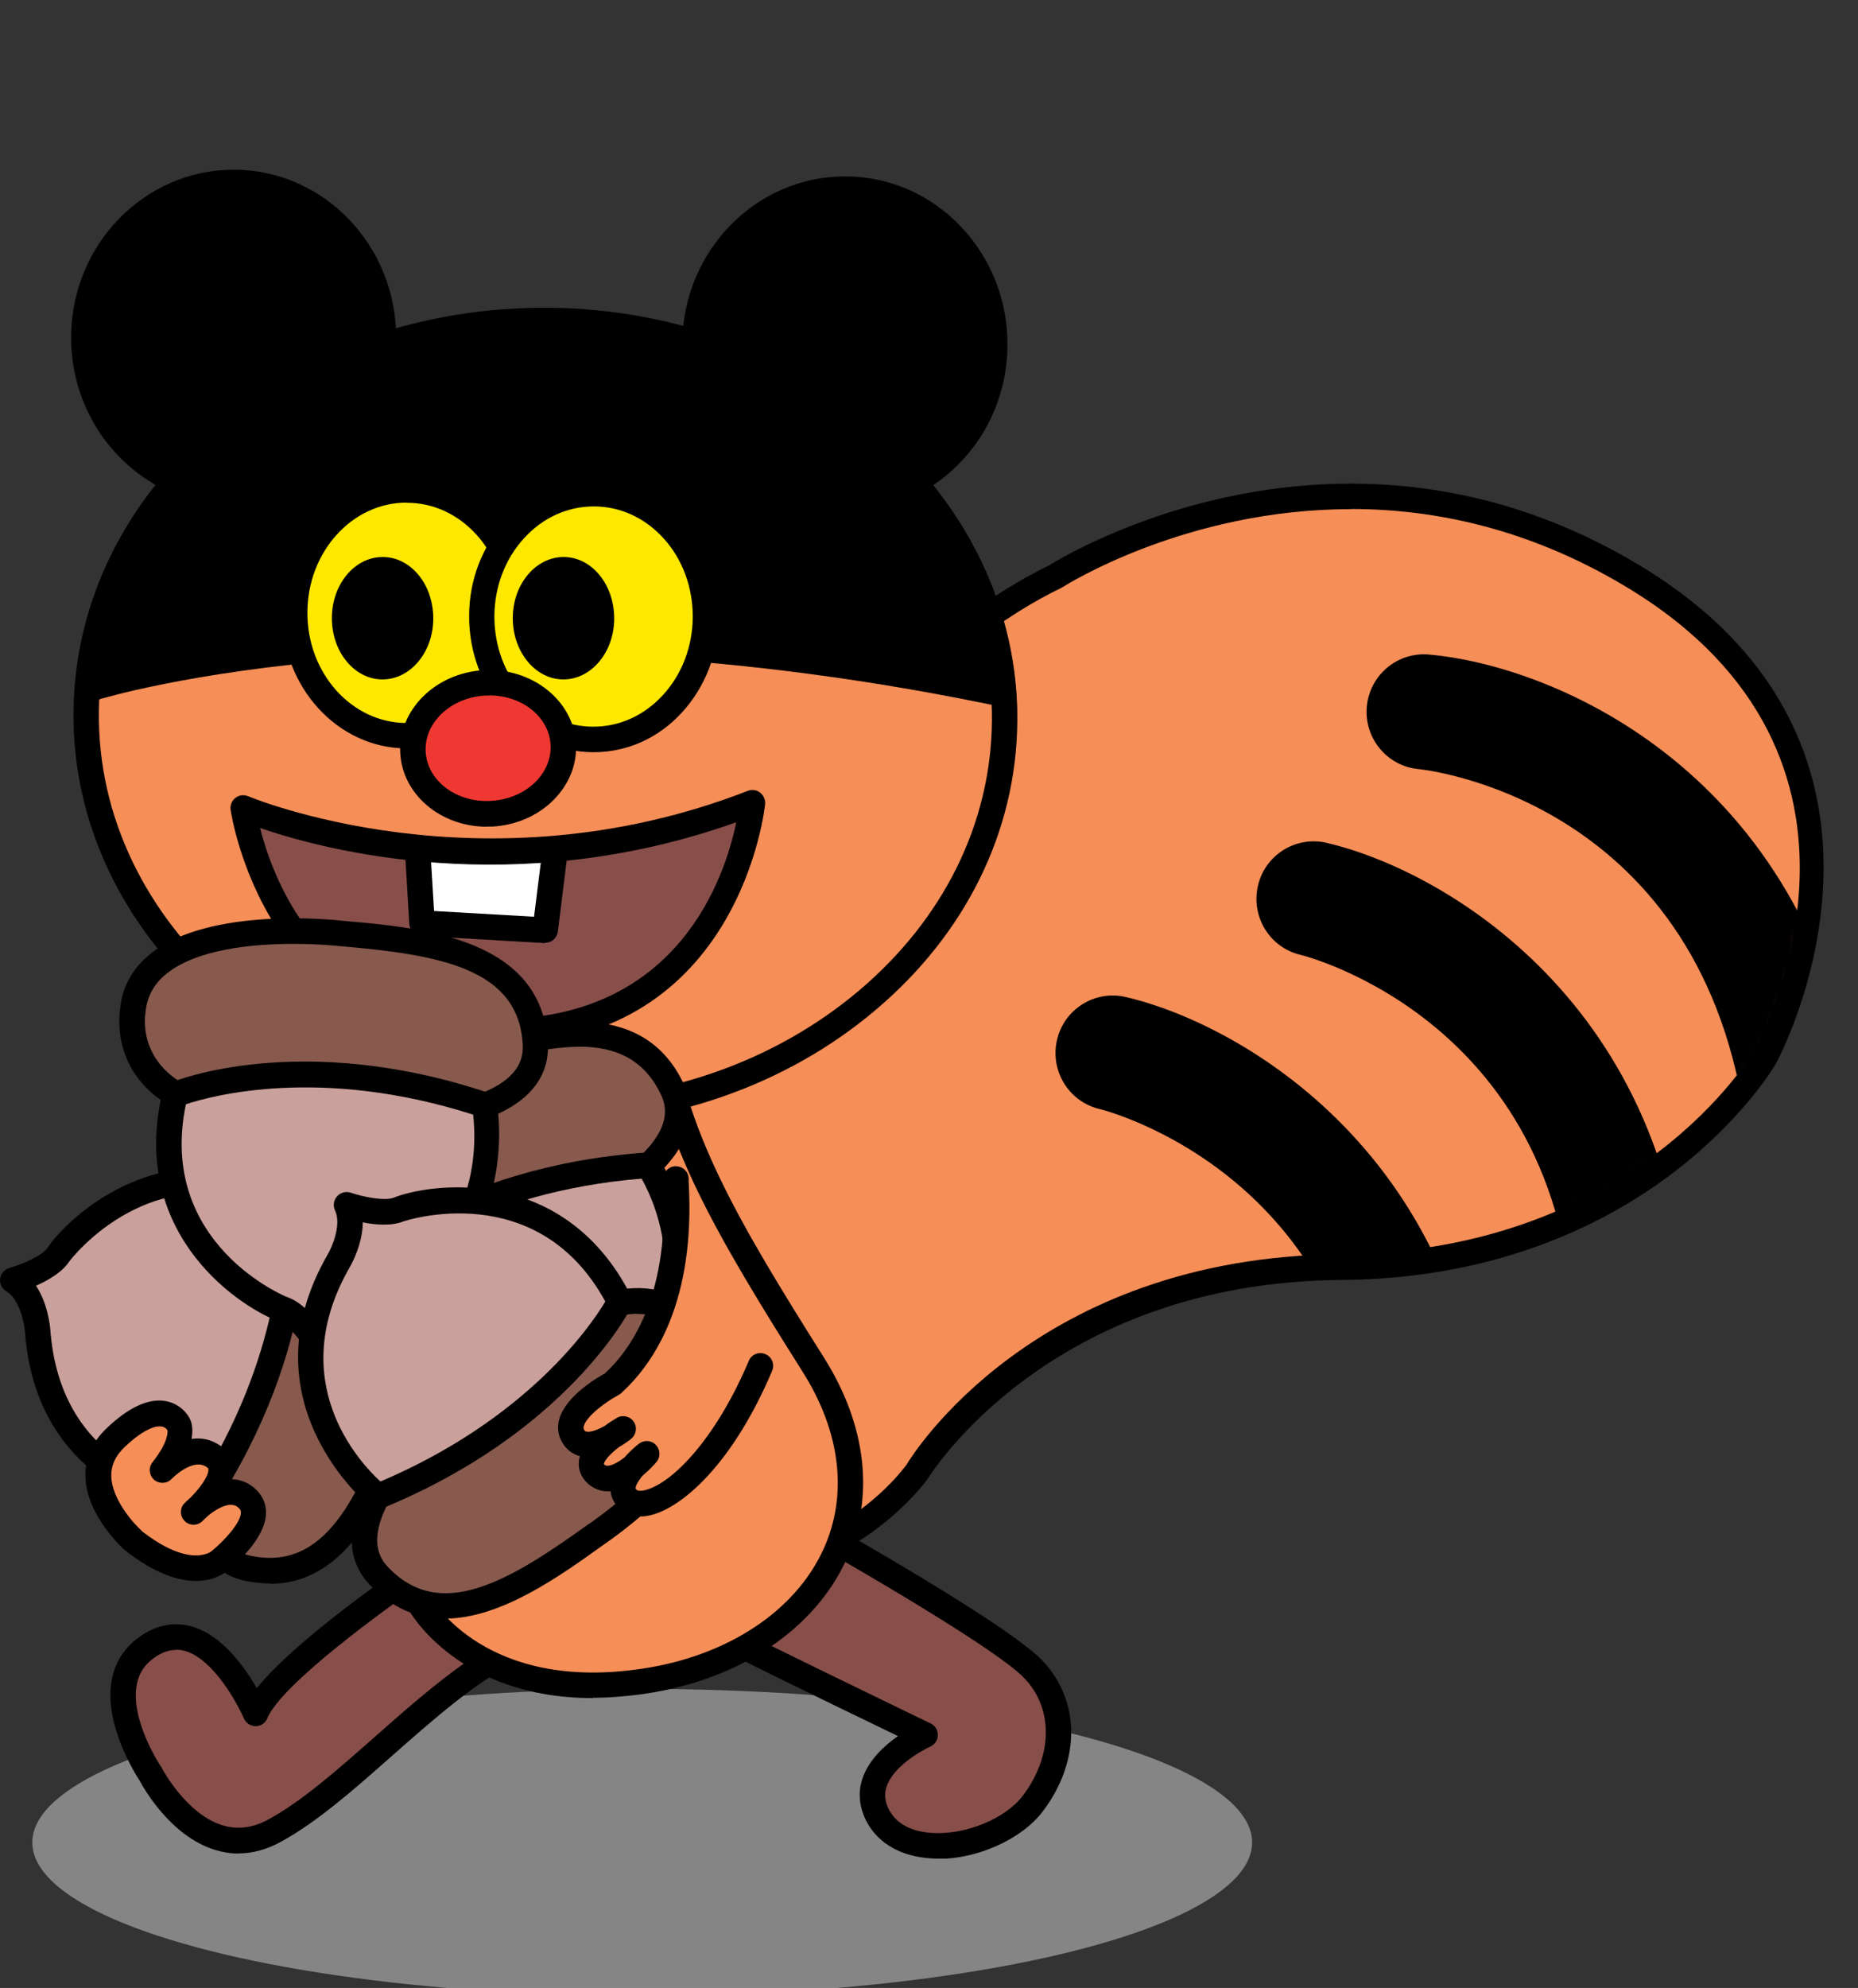 <svg width="230" height="246" viewBox="0 0 230 246" fill="none" xmlns="http://www.w3.org/2000/svg">
<rect x="0" y="0" width="230" height="246" fill="#333333" stroke="none"/>
<g clip-path="url(#clip0_37_2286)">
<ellipse cx="79.5" cy="228" rx="75.5" ry="19" fill="#D9D9D9" fill-opacity="0.5"/>
<g clip-path="url(#clip1_37_2286)">
<path d="M130.529 71.3C130.529 71.3 164.734 48.885 201.944 71.221C239.154 93.557 218.348 130.842 218.348 130.842C218.348 130.842 203.496 156.496 165.912 156.772C128.348 157.048 113.398 182.11 113.398 182.11C113.398 182.11 98.093 204.011 71.236 188.093C44.38 172.176 93.378 89.172 130.529 71.3Z" fill="#F68E57"/>
<mask id="mask0_37_2286" style="mask-type:luminance" maskUnits="userSpaceOnUse" x="63" y="61" width="161" height="133">
<path d="M130.158 71.181C130.158 71.181 164.362 48.767 201.573 71.102C238.783 93.438 217.977 130.724 217.977 130.724C217.977 130.724 203.125 156.377 165.541 156.654C127.977 156.93 113.026 181.991 113.026 181.991C113.026 181.991 97.722 203.892 70.865 187.975C44.009 172.057 93.007 89.054 130.158 71.181Z" fill="white"/>
</mask>
<g mask="url(#mask0_37_2286)">
<path d="M220.746 143.54C218.271 142.731 216.345 140.598 215.913 137.853C209.862 98.612 175.992 95.215 175.638 95.176C171.748 94.84 168.86 91.384 169.194 87.474C169.528 83.564 172.966 80.661 176.856 80.996C192.495 82.359 223.713 95.551 229.901 135.661C230.491 139.551 227.858 143.185 223.988 143.777C222.848 143.955 221.748 143.856 220.727 143.521L220.746 143.54Z" fill="black"/>
<path d="M198.801 172.472C196.483 171.327 194.852 168.937 194.833 166.153C194.4 126.458 161.355 118.242 161.002 118.163C157.19 117.275 154.833 113.443 155.717 109.612C156.601 105.781 160.412 103.411 164.224 104.3C179.509 107.874 208.546 125.391 208.978 165.995C209.017 169.925 205.894 173.144 201.984 173.183C200.844 173.183 199.764 172.926 198.801 172.472Z" fill="black"/>
<path d="M173.93 191.549C171.612 190.404 169.981 188.014 169.962 185.23C169.529 145.535 136.484 137.32 136.131 137.241C132.319 136.352 129.962 132.521 130.846 128.689C131.73 124.858 135.541 122.488 139.353 123.377C154.637 126.952 183.675 144.469 184.107 185.072C184.146 189.002 181.023 192.221 177.113 192.26C175.973 192.26 174.893 192.004 173.93 191.549Z" fill="black"/>
</g>
<path d="M90.195 195.479C84.517 195.479 77.936 193.86 70.549 189.496C64.615 185.98 61.688 179.187 62.101 169.846C63.456 138.406 100.175 84.314 129.881 69.957C131.963 68.653 166.227 47.917 202.867 69.898C240.942 92.747 220.038 131.276 219.822 131.652C219.645 131.948 215.834 138.425 207.287 145.002C199.429 151.025 185.893 158.253 166.05 158.391C129.783 158.648 115.008 182.722 114.871 182.959C114.714 183.196 105.873 195.479 90.195 195.479ZM167.209 63.005C146.659 63.005 131.747 72.524 131.531 72.662L131.354 72.761C103.005 86.388 66.561 139.986 65.264 169.964C64.91 178.18 67.228 183.828 72.16 186.75C82.808 193.07 92.808 194.057 101.826 189.673C108.564 186.395 112.199 181.28 112.238 181.221C112.808 180.253 128.014 155.488 166.03 155.212C184.93 155.074 197.798 148.26 205.264 142.573C213.378 136.391 217.071 130.151 217.111 130.072C217.916 128.63 236.678 93.853 201.276 72.603C189.272 65.395 177.543 62.986 167.209 62.986V63.005Z" fill="black"/>
<path d="M53.928 192.952C53.928 192.952 34.124 206.144 31.629 212.068C31.629 212.068 25.991 198.876 18.505 203.636C11.04 208.375 18.643 219.592 18.643 219.592C18.643 219.592 24.812 231.58 33.987 226.583C43.162 221.567 53.26 209.185 63.358 204.169L53.908 192.971L53.928 192.952Z" fill="#884F4A"/>
<path d="M29.527 229.368C28.545 229.368 27.563 229.21 26.6 228.914C21.099 227.215 17.74 221.212 17.307 220.382C16.777 219.573 12.73 213.214 13.869 207.724C14.341 205.413 15.637 203.596 17.681 202.273C19.704 200.989 21.826 200.673 23.928 201.325C27.543 202.451 30.294 206.302 31.787 208.908C37.013 202.391 51.237 192.833 53.064 191.609C53.732 191.174 54.616 191.293 55.127 191.905L64.576 203.102C64.891 203.478 65.009 203.971 64.91 204.445C64.812 204.919 64.498 205.334 64.066 205.551C58.918 208.099 53.633 212.779 48.525 217.282C43.751 221.508 39.233 225.478 34.753 227.926C33.024 228.874 31.276 229.348 29.547 229.348L29.527 229.368ZM21.806 204.169C21.001 204.169 20.195 204.425 19.37 204.959C18.034 205.808 17.248 206.914 16.954 208.355C16.03 212.799 19.92 218.625 19.96 218.664C19.999 218.724 20.038 218.763 20.058 218.822C20.078 218.881 23.044 224.49 27.543 225.873C29.429 226.445 31.296 226.208 33.24 225.142C37.406 222.871 41.787 219 46.443 214.892C51.138 210.745 55.991 206.46 60.903 203.636L53.633 195.005C47.582 199.133 34.852 208.415 33.083 212.641C32.848 213.233 32.278 213.609 31.649 213.609C31.02 213.609 30.451 213.233 30.195 212.661C29.351 210.706 26.423 205.393 23.005 204.327C22.612 204.208 22.219 204.149 21.806 204.149V204.169Z" fill="black"/>
<path d="M88.82 202.036C89.076 202.431 114.518 214.695 114.518 214.695C114.518 214.695 105.343 218.783 108.742 224.846C112.16 230.908 123.83 228.539 127.897 223.127C131.964 217.716 132.219 211.002 127.897 206.519C123.575 202.036 100.746 189.259 100.746 189.259L88.82 202.036Z" fill="#884F4A"/>
<path d="M116.109 230C115.775 230 115.461 230 115.147 229.961C111.591 229.724 108.84 228.183 107.386 225.616C106.384 223.819 106.149 221.903 106.758 220.106C107.524 217.795 109.489 215.998 111.159 214.833C87.996 203.655 87.819 203.379 87.504 202.925C87.092 202.312 87.17 201.503 87.662 200.969L99.587 188.192C100.078 187.659 100.864 187.54 101.493 187.896C102.436 188.429 124.557 200.851 128.997 205.452C133.752 210.39 133.811 217.894 129.115 224.115C126.502 227.591 121.041 230.04 116.07 230.04L116.109 230ZM91.375 201.621C95.716 203.833 107.485 209.54 115.206 213.273C115.756 213.53 116.109 214.102 116.09 214.715C116.09 215.327 115.717 215.88 115.166 216.136C113.929 216.689 110.53 218.664 109.744 221.113C109.43 222.081 109.548 223.048 110.117 224.075C111.276 226.129 113.595 226.702 115.343 226.82C119.489 227.097 124.479 225.063 126.64 222.18C130.353 217.242 130.412 211.397 126.758 207.625C123.516 204.268 108.015 195.183 101.041 191.233L91.355 201.621H91.375Z" fill="black"/>
<path d="M53.871 129.341C53.871 129.341 34.402 171.465 51.907 198.343C51.907 198.343 58.98 211.199 79.844 208.039C100.708 204.88 112.3 187.284 100.689 168.878C89.078 150.492 82.987 139.61 81.612 126.359C81.612 126.359 62.143 122.607 53.871 129.321V129.341Z" fill="#F68E57"/>
<path d="M73.399 210.133C56.817 210.133 50.806 199.627 50.53 199.113C43.202 187.856 41.198 172.038 44.774 153.454C47.466 139.531 52.24 129.104 52.436 128.67C52.534 128.452 52.691 128.255 52.868 128.097C61.591 120.987 81.061 124.641 81.886 124.799C82.574 124.937 83.085 125.49 83.163 126.181C84.558 139.551 91.218 150.907 102.004 168.009C107.289 176.402 108.291 185.25 104.794 192.952C100.864 201.601 91.631 207.803 80.059 209.56C77.662 209.916 75.442 210.093 73.379 210.093L73.399 210.133ZM55.147 130.348C53.379 134.377 37.21 172.907 53.222 197.494C53.556 198.066 60.177 209.442 79.607 206.479C90.118 204.88 98.468 199.35 101.945 191.688C104.99 184.993 104.067 177.192 99.352 169.747C88.625 152.743 81.886 141.269 80.177 127.741C76.051 127.11 61.788 125.332 55.147 130.348Z" fill="black"/>
<path d="M48.248 41.995C48.367 30.958 39.808 21.916 29.132 21.8C18.456 21.684 9.705 30.538 9.586 41.575C9.467 52.612 18.026 61.653 28.702 61.769C39.378 61.886 48.129 53.032 48.248 41.995Z" fill="black"/>
<path d="M28.92 62.551C28.92 62.551 28.782 62.551 28.704 62.551C17.604 62.433 8.684 53.013 8.802 41.558C8.92 30.183 17.938 21 28.92 21C28.998 21 29.057 21 29.136 21C40.236 21.119 49.156 30.539 49.038 41.993C48.92 53.368 39.902 62.551 28.9 62.551H28.92ZM28.92 22.58C18.782 22.58 10.492 31.052 10.374 41.578C10.256 52.163 18.488 60.853 28.723 60.971C28.782 60.971 28.861 60.971 28.92 60.971C39.057 60.971 47.368 52.499 47.486 41.973C47.603 31.388 39.372 22.698 29.136 22.58C29.077 22.58 28.998 22.58 28.939 22.58H28.92Z" fill="black"/>
<path d="M123.92 42.818C124.039 31.781 115.48 22.74 104.804 22.623C94.128 22.507 85.377 31.361 85.258 42.398C85.139 53.435 93.698 62.476 104.374 62.592C115.05 62.709 123.801 53.855 123.92 42.818Z" fill="black"/>
<path d="M104.576 63.381C104.576 63.381 104.439 63.381 104.36 63.381C93.26 63.262 84.34 53.842 84.458 42.388C84.576 31.013 93.594 21.829 104.596 21.829C104.674 21.829 104.733 21.829 104.812 21.829C110.195 21.889 115.224 24.101 118.977 28.07C122.729 32.039 124.773 37.273 124.714 42.822C124.655 48.372 122.513 53.566 118.663 57.436C114.871 61.267 109.881 63.381 104.576 63.381ZM104.576 23.409C94.439 23.409 86.128 31.881 86.01 42.407C85.892 52.993 94.124 61.682 104.36 61.801C109.291 61.9 113.987 59.905 117.523 56.33C121.079 52.736 123.063 47.937 123.103 42.803C123.162 37.668 121.275 32.829 117.818 29.156C114.36 25.503 109.723 23.449 104.773 23.409C104.714 23.409 104.635 23.409 104.576 23.409Z" fill="black"/>
<path d="M124.379 89.303C124.67 62.223 99.453 39.993 68.053 39.651C36.654 39.31 10.964 60.986 10.672 88.066C10.381 115.146 35.599 137.376 66.998 137.717C98.397 138.059 124.087 116.383 124.379 89.303Z" fill="#F68E57"/>
<path d="M67.721 139.314C67.466 139.314 67.21 139.314 66.974 139.314C34.754 138.959 8.802 115.971 9.096 88.066C9.234 74.499 15.481 61.821 26.68 52.381C37.8 43 52.515 37.944 68.055 38.083C100.275 38.438 126.228 61.425 125.933 89.33C125.796 102.898 119.548 115.576 108.35 125.016C97.407 134.259 83.006 139.314 67.721 139.314ZM67.308 41.242C52.77 41.242 39.077 46.041 28.703 54.81C18.232 63.657 12.377 75.487 12.24 88.106C11.965 114.273 36.523 135.838 66.994 136.154C67.23 136.154 67.466 136.154 67.721 136.154C82.259 136.154 95.953 131.355 106.326 122.587C116.798 113.74 122.652 101.91 122.79 89.291C123.065 63.124 98.507 41.558 68.035 41.242C67.8 41.242 67.564 41.242 67.308 41.242Z" fill="black"/>
<path d="M11.908 85.835C11.908 85.835 55.503 72.07 125.071 86.901C123.892 60.932 99.255 39.998 68.803 39.663C39.059 39.346 14.442 58.779 11.691 83.86C11.75 84.512 11.829 85.163 11.908 85.835Z" fill="black"/>
<path d="M125.912 87.889L124.91 87.671C56.384 73.058 12.572 86.447 12.14 86.585L11.236 86.862L11.118 85.934C11.04 85.302 10.981 84.689 10.922 84.077V83.781C13.712 58.266 39.114 38.537 68.8 38.873C99.586 39.208 124.635 60.28 125.853 86.862L125.892 87.889H125.912ZM62.513 79.278C79.566 79.278 100.411 80.917 124.242 85.914C122.474 60.655 98.348 40.768 68.8 40.452C68.564 40.452 68.329 40.452 68.093 40.452C39.566 40.452 15.224 59.411 12.494 83.86C12.533 84.196 12.553 84.512 12.592 84.808C16.698 83.682 34.517 79.278 62.513 79.278Z" fill="black"/>
<path d="M64.198 75.874C64.233 67.475 58.06 60.641 50.411 60.609C42.761 60.577 36.532 67.359 36.497 75.757C36.462 84.155 42.635 90.99 50.284 91.022C57.934 91.054 64.163 84.272 64.198 75.874Z" fill="#FFE800"/>
<path d="M50.333 92.609H50.274C41.767 92.569 34.891 85.005 34.91 75.763C34.95 66.521 41.865 59.036 50.352 59.036H50.411C54.557 59.036 58.447 60.833 61.354 64.052C64.223 67.232 65.794 71.438 65.775 75.901C65.775 80.364 64.144 84.551 61.256 87.711C58.348 90.891 54.458 92.628 50.333 92.628V92.609ZM50.333 62.196C43.594 62.196 38.073 68.278 38.054 75.783C38.014 83.287 43.515 89.429 50.274 89.469C53.535 89.429 56.6 88.086 58.918 85.558C61.276 82.991 62.592 79.555 62.592 75.882C62.592 72.208 61.335 68.772 58.997 66.185C56.698 63.637 53.633 62.215 50.372 62.215H50.333V62.196Z" fill="black"/>
<path d="M30.293 99.995C30.293 99.995 59.488 112.535 93.319 99.343C93.319 99.343 90.745 127.327 62.376 127.702C34.006 128.057 30.273 99.995 30.273 99.995H30.293Z" fill="#884F4A"/>
<path d="M51.711 105.741L52.222 114.253L67.467 115.122L68.666 105.485" fill="white"/>
<path d="M67.464 116.702C67.464 116.702 67.406 116.702 67.366 116.702L52.14 115.813C51.335 115.774 50.706 115.122 50.667 114.332L50.156 105.82C50.097 104.952 50.765 104.201 51.629 104.142C52.514 104.083 53.24 104.754 53.299 105.623L53.732 112.733L66.109 113.443L67.13 105.268C67.229 104.399 68.034 103.786 68.879 103.885C69.743 103.984 70.352 104.794 70.254 105.643L69.056 115.28C68.957 116.07 68.29 116.662 67.504 116.662L67.464 116.702Z" fill="black"/>
<path d="M61.65 129.282C32.731 129.282 28.585 100.488 28.546 100.192C28.468 99.619 28.703 99.066 29.155 98.731C29.607 98.375 30.197 98.316 30.727 98.533C31.022 98.652 59.764 110.639 92.574 97.862C93.085 97.664 93.654 97.743 94.087 98.079C94.519 98.415 94.754 98.948 94.715 99.481C94.695 99.777 91.67 128.907 62.24 129.282C62.043 129.282 61.866 129.282 61.67 129.282H61.65ZM32.2 102.463C33.91 109.257 40.354 126.399 62.161 126.102C84.067 125.826 89.764 108.467 91.139 101.752C63.733 111.508 40.059 105.169 32.2 102.463Z" fill="black"/>
<path d="M87.339 76.37C87.374 67.971 81.201 61.137 73.552 61.105C65.902 61.073 59.673 67.855 59.638 76.253C59.603 84.651 65.775 91.485 73.425 91.518C81.074 91.55 87.304 84.768 87.339 76.37Z" fill="#FFE800"/>
<path d="M73.497 93.083H73.438C69.293 93.083 65.403 91.285 62.495 88.066C59.627 84.887 58.055 80.68 58.074 76.217C58.074 71.754 59.705 67.567 62.593 64.407C65.52 61.208 69.469 59.49 73.575 59.49C77.721 59.49 81.611 61.287 84.518 64.506C87.387 67.686 88.959 71.892 88.939 76.356C88.939 80.819 87.308 85.005 84.42 88.165C81.513 91.345 77.623 93.083 73.497 93.083ZM73.497 62.67C70.255 62.67 67.21 64.052 64.892 66.58C62.534 69.147 61.218 72.584 61.198 76.257C61.198 79.93 62.456 83.366 64.793 85.953C67.092 88.501 70.157 89.923 73.418 89.923H73.457C76.699 89.923 79.744 88.54 82.063 86.013C84.42 83.445 85.737 80.009 85.756 76.336C85.756 72.662 84.499 69.226 82.161 66.639C79.862 64.092 76.797 62.67 73.536 62.67H73.497Z" fill="black"/>
<path d="M75.241 76.533C75.257 72.781 72.807 69.729 69.769 69.716C66.73 69.703 64.255 72.734 64.239 76.486C64.224 80.238 66.674 83.29 69.712 83.303C72.75 83.316 75.225 80.285 75.241 76.533Z" fill="black"/>
<path d="M69.744 84.077H69.724C66.266 84.077 63.457 80.641 63.477 76.474C63.477 72.307 66.306 68.93 69.763 68.93H69.783C71.492 68.93 73.084 69.759 74.263 71.221C75.402 72.643 76.031 74.539 76.031 76.533C76.031 80.7 73.202 84.077 69.744 84.077ZM69.744 70.51C67.15 70.51 65.048 73.196 65.029 76.494C65.029 79.792 67.111 82.497 69.705 82.517C72.298 82.517 74.4 79.831 74.42 76.533C74.42 74.894 73.928 73.373 73.005 72.228C72.121 71.122 70.962 70.53 69.744 70.51Z" fill="black"/>
<path d="M52.85 76.532C52.866 72.781 50.416 69.729 47.378 69.716C44.34 69.703 41.864 72.734 41.849 76.486C41.833 80.238 44.283 83.29 47.321 83.303C50.359 83.316 52.835 80.284 52.85 76.532Z" fill="black"/>
<path d="M47.349 84.077H47.33C43.872 84.077 41.062 80.641 41.082 76.474C41.082 74.479 41.73 72.603 42.89 71.181C44.088 69.72 45.679 68.93 47.369 68.93H47.389C49.098 68.93 50.689 69.759 51.868 71.221C53.008 72.643 53.636 74.539 53.636 76.533C53.636 80.7 50.807 84.077 47.349 84.077ZM47.349 70.51C46.131 70.51 44.972 71.102 44.088 72.189C43.165 73.334 42.634 74.855 42.634 76.474C42.634 79.772 44.717 82.478 47.31 82.497C49.903 82.497 52.005 79.811 52.025 76.513C52.025 74.874 51.534 73.354 50.611 72.208C49.727 71.102 48.567 70.51 47.349 70.49V70.51Z" fill="black"/>
<path d="M60.875 100.706C66.01 100.417 69.971 96.555 69.722 92.079C69.474 87.603 65.109 84.209 59.974 84.498C54.839 84.786 50.878 88.648 51.127 93.124C51.376 97.6 55.74 100.994 60.875 100.706Z" fill="#EF3831"/>
<path d="M60.275 102.305C54.578 102.305 49.843 98.356 49.548 93.221C49.254 87.889 53.89 83.267 59.883 82.932C65.816 82.596 71.002 86.664 71.297 91.996C71.454 94.623 70.413 97.151 68.409 99.106C66.464 101.002 63.812 102.127 60.963 102.285C60.727 102.285 60.492 102.285 60.275 102.285V102.305ZM60.59 86.072C60.413 86.072 60.236 86.072 60.059 86.072C55.796 86.309 52.495 89.429 52.692 93.023C52.888 96.618 56.503 99.363 60.786 99.106C62.888 98.987 64.833 98.178 66.228 96.815C67.564 95.512 68.252 93.853 68.154 92.154C67.957 88.698 64.617 86.052 60.57 86.052L60.59 86.072Z" fill="black"/>
<path d="M55.993 131.237C55.993 131.237 31.927 137.952 35.581 149.998C35.581 149.998 37.585 159.971 50.925 157.147C64.284 154.323 87.997 145.081 83.263 134.871C78.528 124.661 66.642 127.899 55.993 131.237Z" fill="#875A4D"/>
<path d="M46.465 159.241C43.499 159.241 40.965 158.549 38.843 157.147C34.913 154.56 34.069 150.492 34.029 150.314C33.263 147.786 33.538 145.16 34.913 142.652C39.432 134.377 54.579 129.993 55.542 129.736C64.953 126.794 79.177 122.35 84.678 134.219C85.758 136.549 85.699 138.959 84.501 141.348C80.277 149.82 62.3 156.377 51.24 158.707C49.55 159.063 47.939 159.241 46.446 159.241H46.465ZM71.672 129.539C67.33 129.539 62.084 130.98 56.465 132.738H56.426C56.269 132.797 41.633 136.964 37.703 144.153C36.74 145.93 36.544 147.688 37.094 149.524C37.212 149.998 39.059 158.036 50.611 155.587C61.416 153.316 78.214 146.937 81.711 139.907C82.458 138.386 82.517 136.944 81.849 135.522C79.786 131.099 76.21 129.519 71.691 129.519L71.672 129.539Z" fill="black"/>
<path d="M44.32 157.601C44.32 157.601 56.167 145.851 80.254 144.192C80.254 144.192 90.725 160.07 75.735 173.44C75.735 173.44 72.297 176.521 72.67 179.661C72.67 179.661 69.075 176.916 66.737 177.074C63.593 177.271 47.032 175.355 44.32 157.601Z" fill="#C9A09B"/>
<path d="M72.67 181.241C72.336 181.241 72.002 181.142 71.727 180.925C70.43 179.937 68.014 178.574 66.835 178.653C62.513 178.93 45.578 176.244 42.768 157.838C42.69 157.345 42.867 156.831 43.22 156.476C43.731 155.982 55.755 144.291 80.156 142.612C80.725 142.573 81.256 142.849 81.57 143.323C81.688 143.501 92.611 160.524 76.776 174.625C75.99 175.336 74.006 177.587 74.242 179.483C74.32 180.115 74.006 180.727 73.476 181.043C73.24 181.181 72.965 181.26 72.69 181.26L72.67 181.241ZM66.914 175.494C68.427 175.494 70.116 176.244 71.452 176.975C72.317 174.427 74.379 172.531 74.694 172.255C86.855 161.433 81.216 149.05 79.429 145.851C59.704 147.451 48.623 155.982 46.03 158.214C49.212 175.553 66.482 175.553 66.658 175.513C66.757 175.513 66.855 175.513 66.953 175.513L66.914 175.494Z" fill="black"/>
<path d="M50.001 174.447C50.001 174.447 59.274 151.124 47.525 146.74C47.525 146.74 38.429 142.296 32.555 154.679C26.68 167.061 19.628 191.628 30.59 194.038C41.533 196.447 46.189 184.973 50.001 174.447Z" fill="#875A4D"/>
<path d="M33.437 195.953C32.435 195.953 31.374 195.835 30.254 195.598C27.759 195.045 25.893 193.544 24.714 191.135C20.569 182.623 26.286 164.276 31.138 154.027C33.358 149.327 36.305 146.325 39.901 145.061C44.341 143.501 48.054 145.278 48.211 145.357C50.667 146.266 52.572 148.102 53.732 150.729C57.543 159.359 51.826 174.131 51.453 175.059C48.368 183.551 43.869 195.993 33.417 195.993L33.437 195.953ZM43.712 147.569C40.981 147.569 37.052 148.912 33.987 155.37C29.233 165.382 24.105 182.682 27.543 189.733C28.29 191.253 29.39 192.162 30.922 192.497C40.235 194.531 44.4 185.289 48.525 173.914V173.874C48.604 173.736 54.184 159.497 50.863 151.993C50.058 150.156 48.781 148.932 46.973 148.26C46.797 148.181 45.5 147.589 43.712 147.589V147.569Z" fill="black"/>
<path d="M36.207 149.129C36.207 149.129 38.329 165.718 25.028 186C25.028 186 6.109 184.736 4.635 164.652C4.635 164.652 4.282 160.031 1.551 158.431C1.551 158.431 5.893 157.206 7.189 155.251C8.938 152.625 20.49 140.539 36.187 149.129H36.207Z" fill="#C9A09B"/>
<path d="M25.03 187.58C25.03 187.58 24.952 187.58 24.932 187.58C24.735 187.58 4.637 185.98 3.085 164.77C3.007 163.724 2.417 160.761 0.787 159.794C0.236 159.478 -0.058 158.865 0.02 158.233C0.099 157.601 0.551 157.088 1.16 156.91C2.732 156.456 5.246 155.39 5.914 154.382C8.331 150.709 20.708 138.84 36.975 147.747C37.427 147.984 37.722 148.438 37.781 148.932C37.879 149.623 39.824 166.35 26.346 186.869C26.052 187.323 25.561 187.58 25.03 187.58ZM4.441 159.083C5.934 161.314 6.189 164.118 6.229 164.533C7.427 180.826 20.629 183.808 24.264 184.321C34.912 167.634 34.912 153.553 34.736 150.136C19.097 142.178 8.645 155.982 8.547 156.14C7.663 157.463 5.934 158.451 4.46 159.102L4.441 159.083Z" fill="black"/>
<path d="M42.398 115.517C42.398 115.517 17.584 112.555 16.425 125.115C16.425 125.115 14.52 135.108 27.938 137.576C41.356 140.045 66.799 140.519 66.249 129.262C65.718 118.005 53.498 116.485 42.378 115.517H42.398Z" fill="#875A4D"/>
<path d="M44.264 140.618C38.311 140.618 32.3 139.986 27.663 139.136C22.575 138.208 18.92 136.115 16.759 132.975C14.107 129.084 14.854 124.996 14.873 124.819C15.109 122.192 16.366 119.862 18.586 118.065C25.895 112.12 41.573 113.838 42.535 113.957C52.358 114.806 67.191 116.11 67.82 129.203C67.938 131.77 66.975 133.962 64.971 135.74C60.826 139.393 52.594 140.637 44.245 140.637L44.264 140.618ZM36.327 116.801C31.337 116.801 24.382 117.433 20.59 120.513C19.038 121.777 18.193 123.338 18.017 125.253C17.938 125.747 16.622 133.864 28.252 136.016C39.117 138.011 57.054 138.524 62.928 133.35C64.205 132.224 64.775 130.921 64.716 129.341C64.264 119.783 54.284 118.144 42.28 117.097H42.221C42.221 117.097 39.687 116.801 36.327 116.801Z" fill="black"/>
<path d="M21.672 135.463C21.672 135.463 37.055 129.084 59.982 136.727C59.982 136.727 63.695 155.409 44.776 162.065C44.776 162.065 40.434 163.605 39.609 166.666C39.609 166.666 37.31 162.756 35.09 162.005C32.104 160.998 17.506 152.921 21.672 135.443V135.463Z" fill="#C9A09B"/>
<path d="M39.588 168.266C39.038 168.266 38.527 167.969 38.233 167.496C37.388 166.074 35.698 163.921 34.559 163.526C30.413 162.124 15.796 153.197 20.119 135.088C20.237 134.594 20.59 134.18 21.042 134.002C21.69 133.725 37.231 127.485 60.453 135.226C60.983 135.404 61.396 135.858 61.494 136.411C61.533 136.609 65.227 156.535 45.266 163.546C44.284 163.901 41.592 165.224 41.081 167.061C40.924 167.673 40.394 168.127 39.785 168.206C39.706 168.206 39.647 168.206 39.569 168.206L39.588 168.266ZM23.007 136.668C19.431 153.928 35.404 160.485 35.58 160.524C37.093 161.038 38.468 162.46 39.47 163.724C41.219 161.709 43.852 160.722 44.245 160.583C59.529 155.212 58.999 141.605 58.567 137.932C39.706 131.908 26.248 135.582 23.007 136.648V136.668Z" fill="black"/>
<path d="M73.889 189.811C73.889 189.811 94.656 175.829 87.406 165.54C87.406 165.54 82.396 156.713 70.589 163.605C58.801 170.497 39.174 186.77 46.856 194.966C54.538 203.162 64.813 196.348 73.889 189.811Z" fill="#875A4D"/>
<path d="M55.067 200.298C51.786 200.298 48.584 199.113 45.715 196.052C43.967 194.176 43.26 191.885 43.653 189.219C45.008 179.838 60.038 167.95 69.802 162.242C74.261 159.636 78.387 158.806 82.061 159.813C86.599 161.038 88.682 164.632 88.76 164.77C90.273 166.923 90.823 169.51 90.313 172.334C88.603 181.616 75.597 190.562 74.772 191.115C69.33 195.025 62.002 200.298 55.067 200.298ZM78.918 162.578C76.894 162.578 74.399 163.21 71.374 164.968C61.825 170.537 47.876 181.892 46.757 189.673C46.521 191.352 46.914 192.734 47.994 193.88C54.536 200.851 63.161 195.578 72.965 188.528H73.004C73.122 188.409 85.735 179.838 87.228 171.761C87.601 169.786 87.228 168.048 86.128 166.469C85.951 166.172 83.77 162.598 78.937 162.598L78.918 162.578Z" fill="black"/>
<path d="M76.74 161.097C76.74 161.097 69.176 175.987 46.799 185.171C46.799 185.171 31.887 173.4 41.966 155.982C41.966 155.982 44.264 151.973 42.928 149.11C42.928 149.11 47.211 150.571 49.373 149.682C52.28 148.497 68.606 145.081 76.74 161.097Z" fill="#C9A09B"/>
<path d="M46.797 186.75C46.443 186.75 46.109 186.632 45.814 186.415C45.657 186.296 29.96 173.578 40.588 155.192C41.119 154.284 42.297 151.519 41.472 149.781C41.197 149.208 41.296 148.517 41.728 148.043C42.14 147.569 42.808 147.391 43.417 147.589C44.969 148.122 47.661 148.655 48.761 148.201C52.828 146.542 69.704 143.777 78.113 160.366C78.349 160.82 78.349 161.354 78.113 161.808C77.799 162.44 70.019 177.33 47.366 186.632C47.17 186.711 46.973 186.75 46.777 186.75H46.797ZM44.91 151.262C44.891 153.948 43.516 156.417 43.319 156.772C35.185 170.853 44.38 180.846 47.091 183.334C65.303 175.592 73.182 164 74.93 161.057C66.482 145.614 50.117 151.084 49.94 151.144C48.467 151.736 46.482 151.578 44.91 151.262Z" fill="black"/>
<path d="M83.672 145.89C83.574 146.7 85.597 162.321 75.833 171.228C75.833 171.228 69.35 174.704 70.921 177.607C72.493 180.53 77.169 176.797 77.169 176.797C77.169 176.797 71.452 180.135 73.77 182.346C76.088 184.558 80.077 179.878 80.077 179.878C80.077 179.878 75.342 183.571 77.876 185.585C80.411 187.6 88.308 182.761 94.163 168.977" fill="#F68E57"/>
<path d="M79.292 187.619C78.172 187.619 77.406 187.224 76.915 186.849C76.129 186.237 75.677 185.427 75.579 184.539C75.54 184.539 75.5 184.539 75.461 184.539C74.4 184.598 73.457 184.242 72.691 183.512C71.905 182.761 71.551 181.794 71.669 180.786C71.689 180.589 71.728 180.391 71.787 180.194C70.825 179.937 70.039 179.325 69.528 178.377C69.056 177.508 68.958 176.521 69.253 175.533C70.078 172.788 73.771 170.557 74.891 169.944C78.604 166.488 82.809 159.655 82.102 146.68C82.082 146.167 82.082 145.831 82.102 145.713C82.2 144.844 83.005 144.212 83.85 144.33C84.695 144.429 85.304 145.16 85.245 146.009C85.245 146.108 85.245 146.285 85.264 146.522C86.031 160.899 81.139 168.542 76.876 172.413C76.777 172.492 76.679 172.571 76.561 172.63C75.009 173.46 72.652 175.197 72.278 176.442C72.2 176.679 72.259 176.777 72.278 176.876C72.396 177.113 72.494 177.133 72.593 177.153C73.123 177.271 74.027 176.916 74.872 176.442C75.481 175.987 76.031 175.652 76.365 175.454C77.072 175.039 77.995 175.257 78.447 175.928C78.919 176.619 78.762 177.548 78.113 178.061C77.897 178.239 77.347 178.653 76.6 179.088C75.52 179.917 74.754 180.806 74.754 181.181C74.95 181.359 75.048 181.399 75.264 181.379C75.834 181.339 76.581 180.905 77.308 180.352C78.054 179.483 78.82 178.871 79.096 178.653C79.724 178.16 80.648 178.219 81.198 178.811C81.748 179.404 81.787 180.312 81.257 180.925C81.041 181.181 80.392 181.912 79.508 182.643C79.037 183.235 78.683 183.788 78.683 184.163C78.683 184.203 78.683 184.262 78.84 184.381C78.958 184.479 79.312 184.539 79.921 184.381C83.162 183.551 88.546 178.199 92.691 168.404C93.025 167.594 93.948 167.219 94.754 167.575C95.559 167.91 95.933 168.838 95.579 169.648C90.667 181.221 84.479 186.474 80.687 187.461C80.156 187.6 79.685 187.659 79.253 187.659L79.292 187.619Z" fill="black"/>
<path d="M16.465 190.621C16.465 190.621 8.43 183.452 14.285 177.883C20.139 172.314 22.084 176.244 22.084 176.244C22.084 176.244 23.126 178.002 20.041 181.892C20.041 181.892 23.538 178.14 26.446 180.233C29.354 182.347 23.911 187.066 23.911 187.066C23.911 187.066 27.9 182.82 30.67 185.487C33.44 188.153 27.232 193.09 27.232 193.09C27.232 193.09 23.872 196.427 16.465 190.601V190.621Z" fill="#F68E57"/>
<path d="M24.265 195.637C22.163 195.637 19.255 194.808 15.503 191.865C15.483 191.846 15.444 191.826 15.424 191.806C15.228 191.628 10.65 187.501 10.572 182.662C10.532 180.431 11.416 178.436 13.204 176.738C15.935 174.131 18.41 173.005 20.513 173.381C22.556 173.756 23.401 175.355 23.479 175.533C23.597 175.731 23.99 176.56 23.715 178.061C24.913 177.883 26.151 178.101 27.35 178.95C28.293 179.621 28.803 180.569 28.862 181.675C28.882 182.129 28.823 182.584 28.686 183.038C29.825 183.077 30.886 183.531 31.731 184.361C32.556 185.171 32.968 186.198 32.929 187.343C32.772 190.503 29.039 193.662 28.214 194.334C27.841 194.65 26.505 195.637 24.226 195.637H24.265ZM17.487 189.417C23.538 194.156 26.151 191.984 26.171 191.964C27.664 190.759 29.766 188.508 29.825 187.205C29.825 186.968 29.766 186.829 29.609 186.652C29.275 186.336 29 186.217 28.528 186.217C27.605 186.237 26.465 186.968 25.719 187.6C25.385 187.916 25.13 188.153 24.992 188.291C24.363 188.844 23.401 188.804 22.831 188.192C22.261 187.58 22.241 186.632 22.831 186.02C22.91 185.941 23.184 185.664 23.597 185.309C24.697 184.203 25.837 182.682 25.797 181.853C25.797 181.774 25.797 181.695 25.601 181.557C23.872 180.312 21.279 182.978 21.259 182.998C20.689 183.61 19.727 183.67 19.078 183.117C18.45 182.564 18.352 181.596 18.882 180.944C20.827 178.476 20.768 177.232 20.729 176.975C20.611 176.817 20.395 176.58 19.982 176.521C19.491 176.442 18.076 176.56 15.424 179.068C14.304 180.135 13.754 181.3 13.774 182.623C13.813 185.467 16.465 188.469 17.526 189.417H17.487ZM20.729 177.034C20.729 177.034 20.729 177.034 20.729 177.054C20.729 177.054 20.729 177.054 20.729 177.034Z" fill="black"/>
</g>
</g>
<defs>
<clipPath id="clip0_37_2286">
<rect width="230" height="246" fill="white"/>
</clipPath>
<clipPath id="clip1_37_2286">
<rect width="230" height="209" fill="white" transform="translate(0 21)"/>
</clipPath>
</defs>
</svg>
